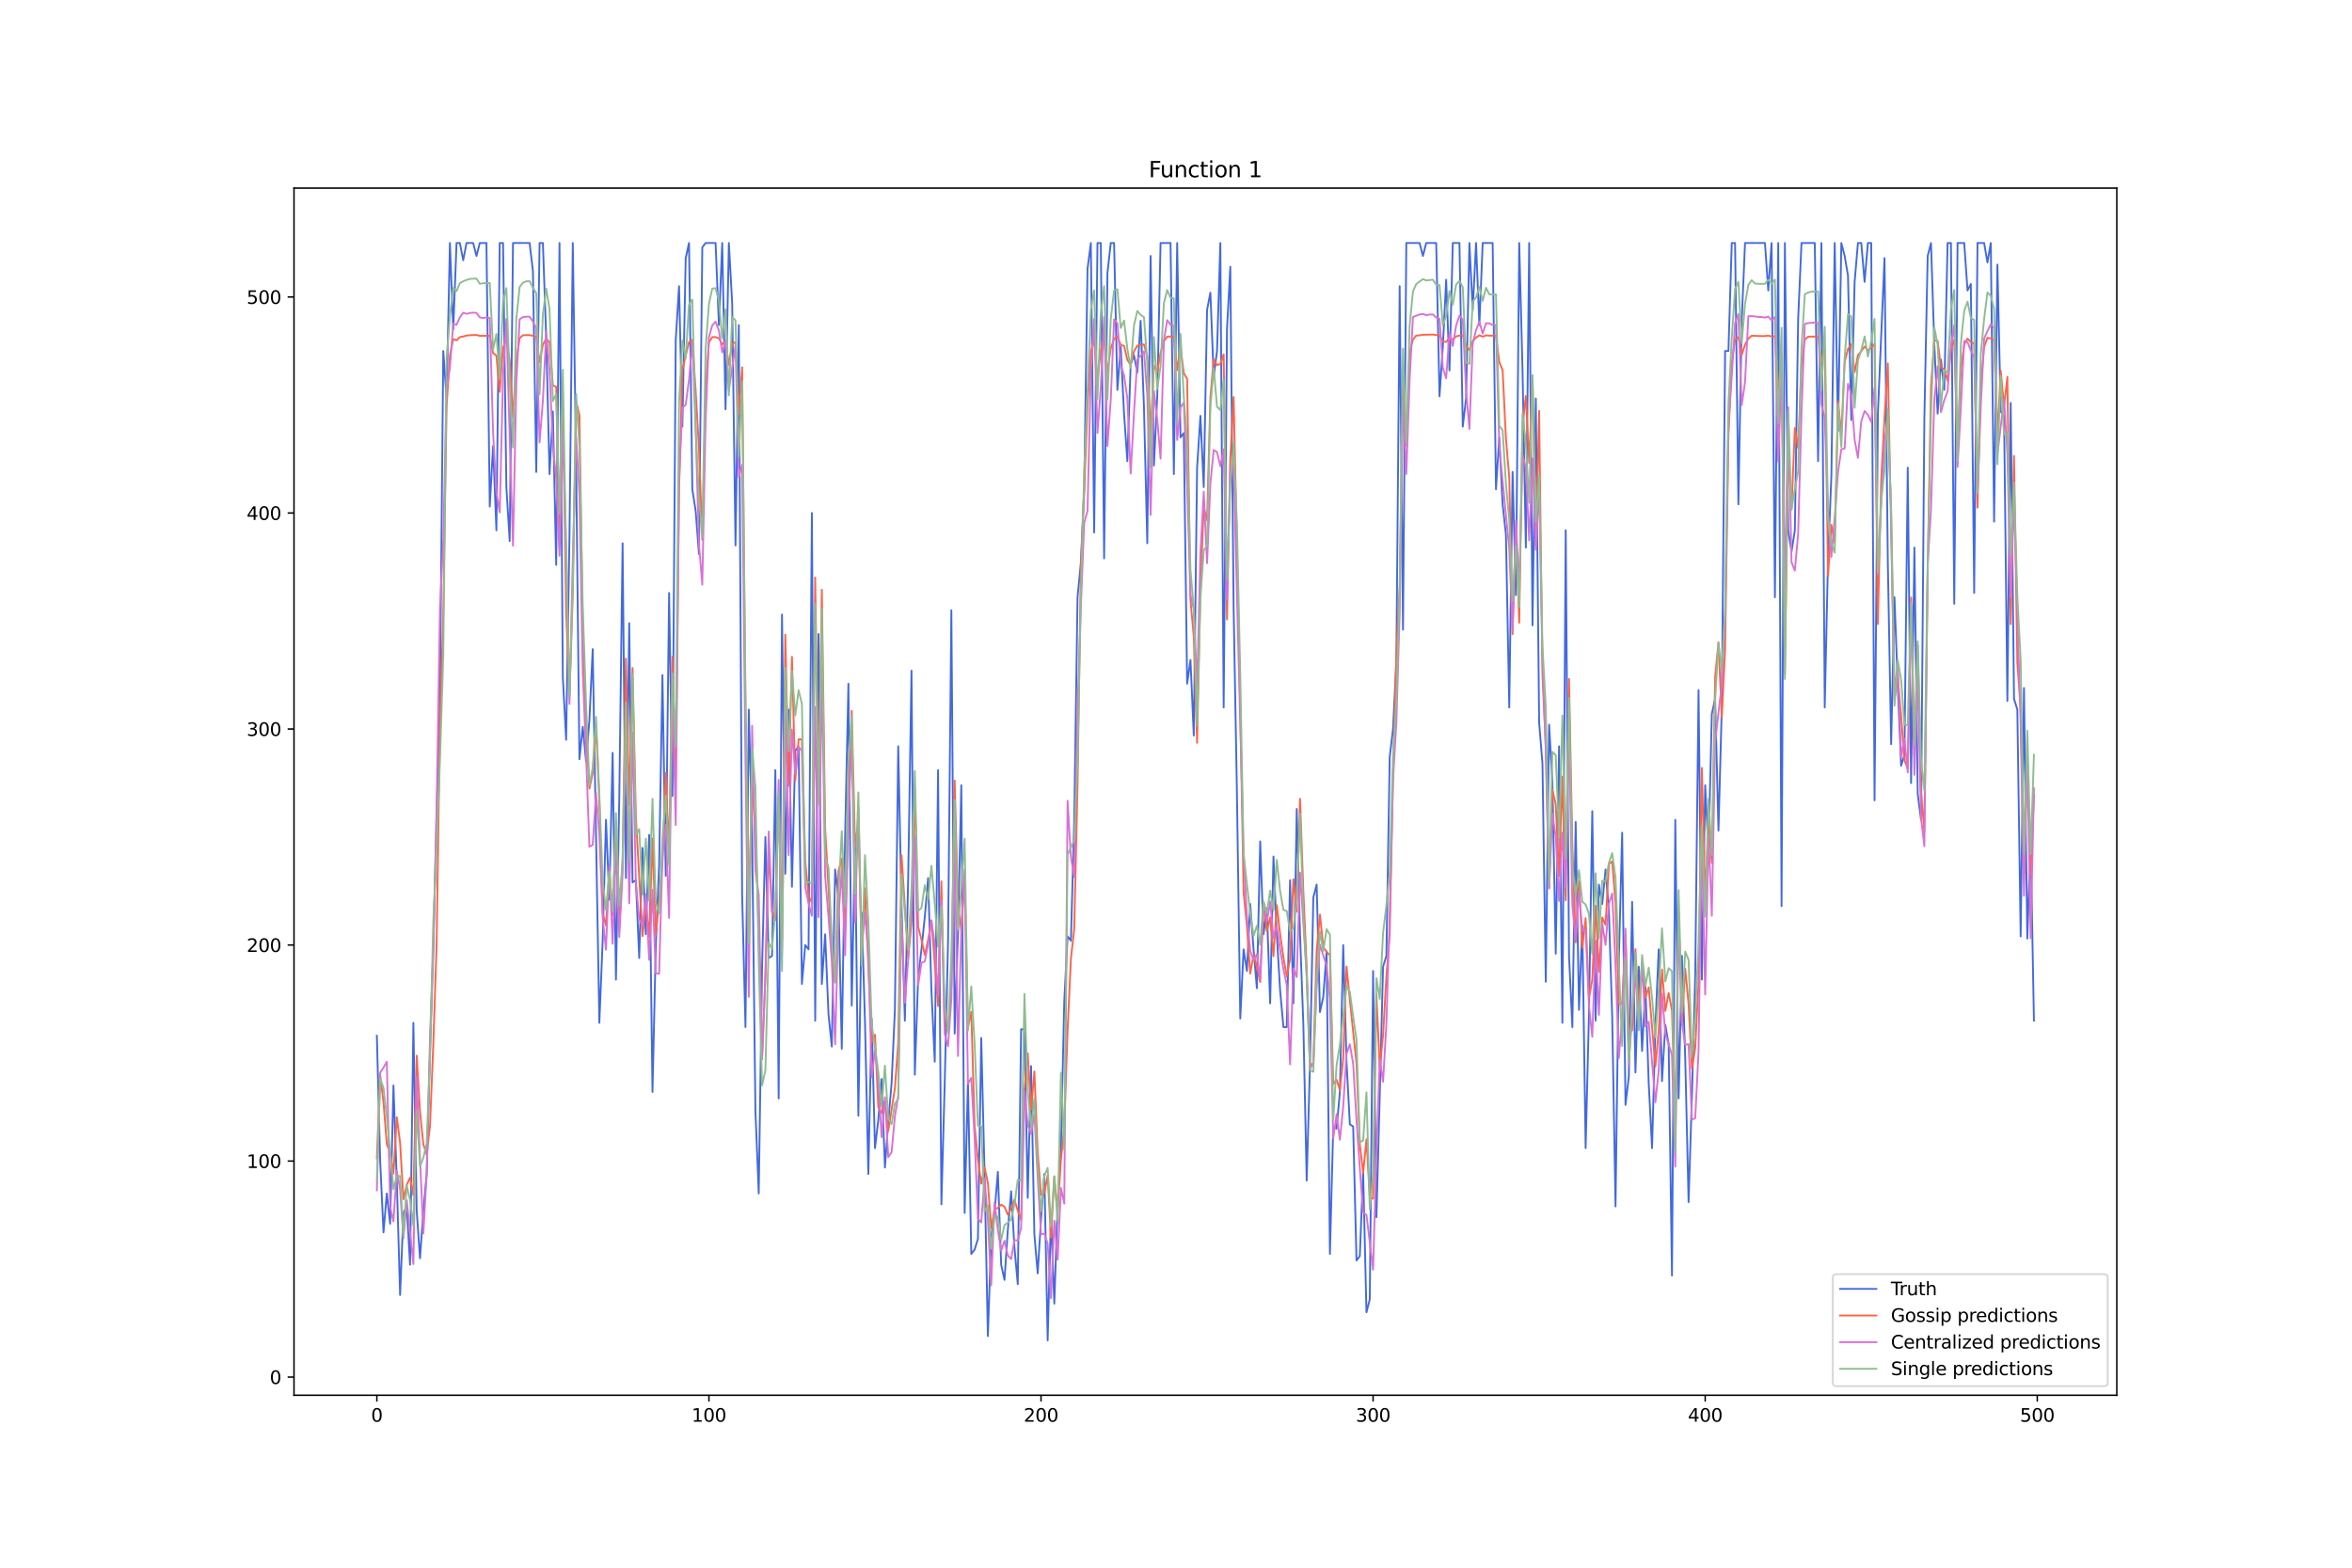 <?xml version="1.0" encoding="utf-8" standalone="no"?>
<!DOCTYPE svg PUBLIC "-//W3C//DTD SVG 1.1//EN"
  "http://www.w3.org/Graphics/SVG/1.1/DTD/svg11.dtd">
<svg xmlns:xlink="http://www.w3.org/1999/xlink" width="1296pt" height="864pt" viewBox="0 0 1296 864" xmlns="http://www.w3.org/2000/svg" version="1.1">
 <defs>
  <style type="text/css">*{stroke-linejoin: round; stroke-linecap: butt}</style>
 </defs>
 <g id="figure_1">
  <g id="patch_1">
   <path d="M 0 864 
L 1296 864 
L 1296 0 
L 0 0 
z
" style="fill: #ffffff"/>
  </g>
  <g id="axes_1">
   <g id="patch_2">
    <path d="M 162 768.96 
L 1166.4 768.96 
L 1166.4 103.68 
L 162 103.68 
z
" style="fill: #ffffff"/>
   </g>
   <g id="matplotlib.axis_1">
    <g id="xtick_1">
     <g id="line2d_1">
      <defs>
       <path id="m12a60fba08" d="M 0 0 
L 0 3.5 
" style="stroke: #000000; stroke-width: 0.8"/>
      </defs>
      <g>
       <use xlink:href="#m12a60fba08" x="207.655" y="768.96" style="stroke: #000000; stroke-width: 0.8"/>
      </g>
     </g>
     <g id="text_1">
      <!-- 0 -->
      <g transform="translate(204.473 783.558) scale(0.1 -0.1)">
       <defs>
        <path id="DejaVuSans-30" d="M 2034 4250 
Q 1547 4250 1301 3770 
Q 1056 3291 1056 2328 
Q 1056 1369 1301 889 
Q 1547 409 2034 409 
Q 2525 409 2770 889 
Q 3016 1369 3016 2328 
Q 3016 3291 2770 3770 
Q 2525 4250 2034 4250 
z
M 2034 4750 
Q 2819 4750 3233 4129 
Q 3647 3509 3647 2328 
Q 3647 1150 3233 529 
Q 2819 -91 2034 -91 
Q 1250 -91 836 529 
Q 422 1150 422 2328 
Q 422 3509 836 4129 
Q 1250 4750 2034 4750 
z
" transform="scale(0.016)"/>
       </defs>
       <use xlink:href="#DejaVuSans-30"/>
      </g>
     </g>
    </g>
    <g id="xtick_2">
     <g id="line2d_2">
      <g>
       <use xlink:href="#m12a60fba08" x="390.639" y="768.96" style="stroke: #000000; stroke-width: 0.8"/>
      </g>
     </g>
     <g id="text_2">
      <!-- 100 -->
      <g transform="translate(381.095 783.558) scale(0.1 -0.1)">
       <defs>
        <path id="DejaVuSans-31" d="M 794 531 
L 1825 531 
L 1825 4091 
L 703 3866 
L 703 4441 
L 1819 4666 
L 2450 4666 
L 2450 531 
L 3481 531 
L 3481 0 
L 794 0 
L 794 531 
z
" transform="scale(0.016)"/>
       </defs>
       <use xlink:href="#DejaVuSans-31"/>
       <use xlink:href="#DejaVuSans-30" x="63.623"/>
       <use xlink:href="#DejaVuSans-30" x="127.246"/>
      </g>
     </g>
    </g>
    <g id="xtick_3">
     <g id="line2d_3">
      <g>
       <use xlink:href="#m12a60fba08" x="573.623" y="768.96" style="stroke: #000000; stroke-width: 0.8"/>
      </g>
     </g>
     <g id="text_3">
      <!-- 200 -->
      <g transform="translate(564.079 783.558) scale(0.1 -0.1)">
       <defs>
        <path id="DejaVuSans-32" d="M 1228 531 
L 3431 531 
L 3431 0 
L 469 0 
L 469 531 
Q 828 903 1448 1529 
Q 2069 2156 2228 2338 
Q 2531 2678 2651 2914 
Q 2772 3150 2772 3378 
Q 2772 3750 2511 3984 
Q 2250 4219 1831 4219 
Q 1534 4219 1204 4116 
Q 875 4013 500 3803 
L 500 4441 
Q 881 4594 1212 4672 
Q 1544 4750 1819 4750 
Q 2544 4750 2975 4387 
Q 3406 4025 3406 3419 
Q 3406 3131 3298 2873 
Q 3191 2616 2906 2266 
Q 2828 2175 2409 1742 
Q 1991 1309 1228 531 
z
" transform="scale(0.016)"/>
       </defs>
       <use xlink:href="#DejaVuSans-32"/>
       <use xlink:href="#DejaVuSans-30" x="63.623"/>
       <use xlink:href="#DejaVuSans-30" x="127.246"/>
      </g>
     </g>
    </g>
    <g id="xtick_4">
     <g id="line2d_4">
      <g>
       <use xlink:href="#m12a60fba08" x="756.607" y="768.96" style="stroke: #000000; stroke-width: 0.8"/>
      </g>
     </g>
     <g id="text_4">
      <!-- 300 -->
      <g transform="translate(747.063 783.558) scale(0.1 -0.1)">
       <defs>
        <path id="DejaVuSans-33" d="M 2597 2516 
Q 3050 2419 3304 2112 
Q 3559 1806 3559 1356 
Q 3559 666 3084 287 
Q 2609 -91 1734 -91 
Q 1441 -91 1130 -33 
Q 819 25 488 141 
L 488 750 
Q 750 597 1062 519 
Q 1375 441 1716 441 
Q 2309 441 2620 675 
Q 2931 909 2931 1356 
Q 2931 1769 2642 2001 
Q 2353 2234 1838 2234 
L 1294 2234 
L 1294 2753 
L 1863 2753 
Q 2328 2753 2575 2939 
Q 2822 3125 2822 3475 
Q 2822 3834 2567 4026 
Q 2313 4219 1838 4219 
Q 1578 4219 1281 4162 
Q 984 4106 628 3988 
L 628 4550 
Q 988 4650 1302 4700 
Q 1616 4750 1894 4750 
Q 2613 4750 3031 4423 
Q 3450 4097 3450 3541 
Q 3450 3153 3228 2886 
Q 3006 2619 2597 2516 
z
" transform="scale(0.016)"/>
       </defs>
       <use xlink:href="#DejaVuSans-33"/>
       <use xlink:href="#DejaVuSans-30" x="63.623"/>
       <use xlink:href="#DejaVuSans-30" x="127.246"/>
      </g>
     </g>
    </g>
    <g id="xtick_5">
     <g id="line2d_5">
      <g>
       <use xlink:href="#m12a60fba08" x="939.591" y="768.96" style="stroke: #000000; stroke-width: 0.8"/>
      </g>
     </g>
     <g id="text_5">
      <!-- 400 -->
      <g transform="translate(930.047 783.558) scale(0.1 -0.1)">
       <defs>
        <path id="DejaVuSans-34" d="M 2419 4116 
L 825 1625 
L 2419 1625 
L 2419 4116 
z
M 2253 4666 
L 3047 4666 
L 3047 1625 
L 3713 1625 
L 3713 1100 
L 3047 1100 
L 3047 0 
L 2419 0 
L 2419 1100 
L 313 1100 
L 313 1709 
L 2253 4666 
z
" transform="scale(0.016)"/>
       </defs>
       <use xlink:href="#DejaVuSans-34"/>
       <use xlink:href="#DejaVuSans-30" x="63.623"/>
       <use xlink:href="#DejaVuSans-30" x="127.246"/>
      </g>
     </g>
    </g>
    <g id="xtick_6">
     <g id="line2d_6">
      <g>
       <use xlink:href="#m12a60fba08" x="1122.575" y="768.96" style="stroke: #000000; stroke-width: 0.8"/>
      </g>
     </g>
     <g id="text_6">
      <!-- 500 -->
      <g transform="translate(1113.032 783.558) scale(0.1 -0.1)">
       <defs>
        <path id="DejaVuSans-35" d="M 691 4666 
L 3169 4666 
L 3169 4134 
L 1269 4134 
L 1269 2991 
Q 1406 3038 1543 3061 
Q 1681 3084 1819 3084 
Q 2600 3084 3056 2656 
Q 3513 2228 3513 1497 
Q 3513 744 3044 326 
Q 2575 -91 1722 -91 
Q 1428 -91 1123 -41 
Q 819 9 494 109 
L 494 744 
Q 775 591 1075 516 
Q 1375 441 1709 441 
Q 2250 441 2565 725 
Q 2881 1009 2881 1497 
Q 2881 1984 2565 2268 
Q 2250 2553 1709 2553 
Q 1456 2553 1204 2497 
Q 953 2441 691 2322 
L 691 4666 
z
" transform="scale(0.016)"/>
       </defs>
       <use xlink:href="#DejaVuSans-35"/>
       <use xlink:href="#DejaVuSans-30" x="63.623"/>
       <use xlink:href="#DejaVuSans-30" x="127.246"/>
      </g>
     </g>
    </g>
   </g>
   <g id="matplotlib.axis_2">
    <g id="ytick_1">
     <g id="line2d_7">
      <defs>
       <path id="m41f1ed877b" d="M 0 0 
L -3.5 0 
" style="stroke: #000000; stroke-width: 0.8"/>
      </defs>
      <g>
       <use xlink:href="#m41f1ed877b" x="162" y="758.959" style="stroke: #000000; stroke-width: 0.8"/>
      </g>
     </g>
     <g id="text_7">
      <!-- 0 -->
      <g transform="translate(148.637 762.759) scale(0.1 -0.1)">
       <use xlink:href="#DejaVuSans-30"/>
      </g>
     </g>
    </g>
    <g id="ytick_2">
     <g id="line2d_8">
      <g>
       <use xlink:href="#m41f1ed877b" x="162" y="639.904" style="stroke: #000000; stroke-width: 0.8"/>
      </g>
     </g>
     <g id="text_8">
      <!-- 100 -->
      <g transform="translate(135.912 643.703) scale(0.1 -0.1)">
       <use xlink:href="#DejaVuSans-31"/>
       <use xlink:href="#DejaVuSans-30" x="63.623"/>
       <use xlink:href="#DejaVuSans-30" x="127.246"/>
      </g>
     </g>
    </g>
    <g id="ytick_3">
     <g id="line2d_9">
      <g>
       <use xlink:href="#m41f1ed877b" x="162" y="520.849" style="stroke: #000000; stroke-width: 0.8"/>
      </g>
     </g>
     <g id="text_9">
      <!-- 200 -->
      <g transform="translate(135.912 524.648) scale(0.1 -0.1)">
       <use xlink:href="#DejaVuSans-32"/>
       <use xlink:href="#DejaVuSans-30" x="63.623"/>
       <use xlink:href="#DejaVuSans-30" x="127.246"/>
      </g>
     </g>
    </g>
    <g id="ytick_4">
     <g id="line2d_10">
      <g>
       <use xlink:href="#m41f1ed877b" x="162" y="401.794" style="stroke: #000000; stroke-width: 0.8"/>
      </g>
     </g>
     <g id="text_10">
      <!-- 300 -->
      <g transform="translate(135.912 405.593) scale(0.1 -0.1)">
       <use xlink:href="#DejaVuSans-33"/>
       <use xlink:href="#DejaVuSans-30" x="63.623"/>
       <use xlink:href="#DejaVuSans-30" x="127.246"/>
      </g>
     </g>
    </g>
    <g id="ytick_5">
     <g id="line2d_11">
      <g>
       <use xlink:href="#m41f1ed877b" x="162" y="282.739" style="stroke: #000000; stroke-width: 0.8"/>
      </g>
     </g>
     <g id="text_11">
      <!-- 400 -->
      <g transform="translate(135.912 286.538) scale(0.1 -0.1)">
       <use xlink:href="#DejaVuSans-34"/>
       <use xlink:href="#DejaVuSans-30" x="63.623"/>
       <use xlink:href="#DejaVuSans-30" x="127.246"/>
      </g>
     </g>
    </g>
    <g id="ytick_6">
     <g id="line2d_12">
      <g>
       <use xlink:href="#m41f1ed877b" x="162" y="163.684" style="stroke: #000000; stroke-width: 0.8"/>
      </g>
     </g>
     <g id="text_12">
      <!-- 500 -->
      <g transform="translate(135.912 167.483) scale(0.1 -0.1)">
       <use xlink:href="#DejaVuSans-35"/>
       <use xlink:href="#DejaVuSans-30" x="63.623"/>
       <use xlink:href="#DejaVuSans-30" x="127.246"/>
      </g>
     </g>
    </g>
   </g>
   <g id="line2d_13">
    <path d="M 207.655 570.852 
L 209.484 639.904 
L 211.314 679.192 
L 213.144 657.763 
L 214.974 674.43 
L 216.804 598.235 
L 218.634 650.619 
L 220.463 713.718 
L 222.293 668.477 
L 224.123 664.906 
L 225.953 697.051 
L 227.783 563.709 
L 229.613 667.287 
L 231.442 693.479 
L 233.272 667.287 
L 235.102 647.048 
L 236.932 580.377 
L 238.762 523.23 
L 240.592 449.416 
L 242.422 385.126 
L 244.251 193.448 
L 246.081 219.64 
L 247.911 133.92 
L 249.741 181.542 
L 251.571 133.92 
L 253.401 133.92 
L 255.23 143.444 
L 257.06 133.92 
L 260.72 133.92 
L 262.55 141.063 
L 264.38 133.92 
L 268.039 133.92 
L 269.869 279.167 
L 271.699 245.832 
L 273.529 292.263 
L 275.359 133.92 
L 277.189 133.92 
L 279.018 268.452 
L 280.848 298.216 
L 282.678 133.92 
L 291.827 133.92 
L 293.657 149.397 
L 295.487 260.118 
L 297.317 133.92 
L 299.147 133.92 
L 300.976 186.304 
L 302.806 261.309 
L 304.636 226.783 
L 306.466 311.312 
L 308.296 133.92 
L 310.126 373.221 
L 311.956 407.747 
L 313.785 295.835 
L 315.615 133.92 
L 317.445 254.166 
L 319.275 418.462 
L 321.105 400.603 
L 322.935 419.652 
L 324.764 397.032 
L 326.594 357.744 
L 330.254 563.709 
L 332.084 518.468 
L 333.914 451.797 
L 335.743 495.848 
L 337.573 414.89 
L 339.403 539.898 
L 341.233 439.892 
L 343.063 299.407 
L 344.893 483.942 
L 346.723 343.457 
L 348.552 486.323 
L 350.382 485.133 
L 352.212 527.992 
L 354.042 467.274 
L 355.872 514.896 
L 357.702 460.131 
L 359.531 601.807 
L 361.361 520.849 
L 363.191 476.799 
L 365.021 372.03 
L 366.851 482.751 
L 368.681 326.789 
L 370.51 438.701 
L 372.34 187.495 
L 374.17 157.731 
L 376 235.117 
L 377.83 142.254 
L 379.66 133.92 
L 381.489 269.643 
L 383.319 281.548 
L 385.149 305.359 
L 386.979 136.301 
L 388.809 133.92 
L 394.298 133.92 
L 396.128 179.161 
L 397.958 133.92 
L 399.788 225.592 
L 401.618 133.92 
L 403.448 167.255 
L 405.277 300.597 
L 407.107 179.161 
L 408.937 493.466 
L 410.767 566.09 
L 412.597 391.079 
L 414.427 460.131 
L 416.256 612.522 
L 418.086 657.763 
L 419.916 532.755 
L 421.746 461.322 
L 423.576 527.992 
L 425.406 526.802 
L 427.236 424.414 
L 429.065 605.378 
L 430.895 338.695 
L 432.725 481.561 
L 434.555 391.079 
L 436.385 488.704 
L 438.215 413.7 
L 440.044 411.318 
L 441.874 542.279 
L 443.704 520.849 
L 445.534 523.23 
L 447.364 282.739 
L 449.194 562.518 
L 451.023 349.41 
L 452.853 542.279 
L 454.683 514.896 
L 456.513 558.947 
L 458.343 576.805 
L 460.173 479.18 
L 462.003 494.657 
L 463.832 577.996 
L 465.662 461.322 
L 467.492 376.792 
L 469.322 554.185 
L 471.152 462.512 
L 472.982 614.903 
L 474.811 502.991 
L 476.641 563.709 
L 478.471 647.048 
L 480.301 561.328 
L 482.131 632.761 
L 483.961 617.284 
L 485.79 594.663 
L 487.62 643.476 
L 489.45 618.474 
L 491.28 597.044 
L 493.11 556.566 
L 494.94 411.318 
L 496.77 499.419 
L 498.599 562.518 
L 500.429 483.942 
L 502.259 369.649 
L 504.089 592.282 
L 505.919 538.707 
L 507.749 523.23 
L 509.578 505.372 
L 511.408 483.942 
L 513.238 545.851 
L 515.068 585.139 
L 516.898 424.414 
L 518.728 663.715 
L 520.557 597.044 
L 522.387 519.659 
L 524.217 336.314 
L 526.047 569.662 
L 527.877 513.706 
L 529.707 432.748 
L 531.536 668.477 
L 533.366 595.854 
L 535.196 691.098 
L 537.026 688.717 
L 538.856 682.764 
L 540.686 572.043 
L 542.516 647.048 
L 544.345 736.339 
L 546.175 681.574 
L 548.005 668.477 
L 549.835 645.857 
L 551.665 697.051 
L 553.495 705.385 
L 555.324 678.002 
L 557.154 656.572 
L 558.984 687.526 
L 560.814 707.766 
L 562.644 567.281 
L 564.474 567.281 
L 566.303 660.144 
L 568.133 587.52 
L 569.963 680.383 
L 571.793 701.813 
L 573.623 672.049 
L 575.453 647.048 
L 577.283 738.72 
L 579.112 669.668 
L 580.942 718.481 
L 582.772 663.715 
L 584.602 632.761 
L 586.432 551.803 
L 588.262 516.087 
L 590.091 518.468 
L 591.921 451.797 
L 593.751 329.17 
L 595.581 310.122 
L 597.411 269.643 
L 599.241 148.207 
L 601.07 133.92 
L 602.9 293.454 
L 604.73 133.92 
L 606.56 133.92 
L 608.39 307.74 
L 610.22 150.588 
L 612.05 133.92 
L 613.879 133.92 
L 615.709 214.877 
L 617.539 191.066 
L 619.369 227.974 
L 621.199 254.166 
L 623.029 200.591 
L 624.858 195.829 
L 626.688 205.353 
L 628.518 176.78 
L 630.348 224.402 
L 632.178 299.407 
L 634.008 141.063 
L 635.837 256.547 
L 637.667 218.449 
L 639.497 133.92 
L 644.987 133.92 
L 646.817 261.309 
L 648.646 133.92 
L 650.476 241.07 
L 652.306 238.689 
L 654.136 376.792 
L 655.966 363.696 
L 657.796 405.366 
L 659.625 257.737 
L 661.455 229.164 
L 663.285 268.452 
L 665.115 170.827 
L 666.945 161.303 
L 668.775 207.734 
L 670.604 193.448 
L 672.434 133.92 
L 674.264 389.889 
L 676.094 181.542 
L 677.924 147.016 
L 679.754 335.123 
L 681.583 437.511 
L 683.413 561.328 
L 685.243 523.23 
L 687.073 535.136 
L 688.903 498.229 
L 690.733 523.23 
L 692.563 544.66 
L 694.392 463.703 
L 696.222 514.896 
L 698.052 500.61 
L 699.882 552.994 
L 701.712 472.037 
L 703.542 514.896 
L 705.371 545.851 
L 707.201 566.09 
L 709.031 566.09 
L 710.861 485.133 
L 712.691 552.994 
L 714.521 445.844 
L 716.35 514.896 
L 718.18 564.9 
L 720.01 650.619 
L 721.84 586.329 
L 723.67 494.657 
L 725.5 487.514 
L 727.33 557.756 
L 729.159 549.422 
L 730.989 524.421 
L 732.819 691.098 
L 734.649 620.855 
L 736.479 622.046 
L 738.309 601.807 
L 740.138 520.849 
L 741.968 585.139 
L 743.798 619.665 
L 745.628 620.855 
L 747.458 694.67 
L 749.288 692.289 
L 751.117 645.857 
L 752.947 723.243 
L 754.777 716.1 
L 756.607 535.136 
L 758.437 670.859 
L 760.267 604.188 
L 762.097 532.755 
L 763.926 526.802 
L 765.756 417.271 
L 767.586 401.794 
L 769.416 364.887 
L 771.246 157.731 
L 773.076 347.029 
L 774.905 133.92 
L 782.225 133.92 
L 784.055 141.063 
L 785.884 133.92 
L 791.374 133.92 
L 793.204 218.449 
L 795.034 191.066 
L 796.864 154.159 
L 798.693 204.163 
L 800.523 133.92 
L 804.183 133.92 
L 806.013 235.117 
L 807.843 219.64 
L 809.672 133.92 
L 811.502 170.827 
L 813.332 133.92 
L 815.162 179.161 
L 816.992 133.92 
L 822.481 133.92 
L 824.311 269.643 
L 826.141 241.07 
L 827.971 277.977 
L 829.801 294.644 
L 831.63 389.889 
L 833.46 260.118 
L 835.29 327.98 
L 837.12 133.92 
L 838.95 204.163 
L 840.78 301.788 
L 842.61 133.92 
L 844.439 344.648 
L 846.269 219.64 
L 848.099 398.222 
L 849.929 420.843 
L 851.759 541.089 
L 853.589 399.413 
L 855.418 431.558 
L 857.248 525.611 
L 859.078 411.318 
L 860.908 563.709 
L 862.738 292.263 
L 864.568 526.802 
L 866.397 566.09 
L 868.227 452.988 
L 870.057 556.566 
L 871.887 510.134 
L 873.717 632.761 
L 875.547 558.947 
L 877.377 447.035 
L 879.206 562.518 
L 881.036 487.514 
L 882.866 498.229 
L 884.696 479.18 
L 886.526 501.8 
L 888.356 560.137 
L 890.185 664.906 
L 892.015 529.183 
L 893.845 458.94 
L 895.675 608.95 
L 897.505 593.473 
L 899.335 497.038 
L 901.164 591.092 
L 902.994 532.755 
L 904.824 579.186 
L 906.654 543.47 
L 908.484 597.044 
L 910.314 632.761 
L 912.144 566.09 
L 913.973 523.23 
L 915.803 595.854 
L 917.633 564.9 
L 919.463 575.614 
L 921.293 703.003 
L 923.123 451.797 
L 924.952 605.378 
L 926.782 526.802 
L 928.612 583.948 
L 930.442 662.525 
L 932.272 604.188 
L 934.102 537.517 
L 935.931 380.364 
L 937.761 539.898 
L 939.591 432.748 
L 941.421 469.655 
L 943.251 393.46 
L 945.081 385.126 
L 946.911 457.75 
L 948.74 389.889 
L 950.57 193.448 
L 952.4 193.448 
L 954.23 133.92 
L 956.06 133.92 
L 957.89 277.977 
L 959.719 176.78 
L 961.549 133.92 
L 972.528 133.92 
L 974.358 160.112 
L 976.188 133.92 
L 978.018 329.17 
L 979.848 133.92 
L 981.678 499.419 
L 983.507 133.92 
L 985.337 292.263 
L 987.167 304.169 
L 988.997 292.263 
L 990.827 175.589 
L 992.657 133.92 
L 999.976 133.92 
L 1001.806 254.166 
L 1003.636 133.92 
L 1005.465 389.889 
L 1007.295 307.74 
L 1009.125 262.5 
L 1010.955 133.92 
L 1012.785 237.498 
L 1014.615 133.92 
L 1016.444 141.063 
L 1018.274 151.778 
L 1020.104 231.545 
L 1021.934 155.35 
L 1023.764 133.92 
L 1025.594 133.92 
L 1027.424 155.35 
L 1029.253 133.92 
L 1031.083 133.92 
L 1032.913 441.082 
L 1034.743 227.974 
L 1038.403 142.254 
L 1040.232 310.122 
L 1042.062 410.128 
L 1043.892 329.17 
L 1045.722 377.983 
L 1047.552 422.033 
L 1049.382 416.081 
L 1051.211 257.737 
L 1053.041 431.558 
L 1054.871 301.788 
L 1056.701 437.511 
L 1058.531 451.797 
L 1060.361 230.355 
L 1062.191 141.063 
L 1064.02 133.92 
L 1065.85 189.876 
L 1067.68 227.974 
L 1069.51 198.21 
L 1071.34 214.877 
L 1073.17 133.92 
L 1074.999 133.92 
L 1076.829 332.742 
L 1078.659 133.92 
L 1082.319 133.92 
L 1084.149 160.112 
L 1085.978 156.54 
L 1087.808 326.789 
L 1089.638 133.92 
L 1093.298 133.92 
L 1095.128 144.635 
L 1096.958 133.92 
L 1098.787 287.501 
L 1100.617 145.826 
L 1102.447 226.783 
L 1104.277 229.164 
L 1106.107 386.317 
L 1107.937 222.021 
L 1109.766 385.126 
L 1111.596 391.079 
L 1113.426 516.087 
L 1115.256 379.174 
L 1117.086 517.277 
L 1118.916 463.703 
L 1120.745 562.518 
L 1120.745 562.518 
" clip-path="url(#p90863e1c19)" style="fill: none; stroke: #4169e1; stroke-linecap: square"/>
   </g>
   <g id="line2d_14">
    <path d="M 207.655 638.39 
L 209.484 592.419 
L 211.314 607.532 
L 213.144 630.732 
L 214.974 634.988 
L 216.804 646.885 
L 218.634 615.695 
L 220.463 629.84 
L 222.293 660.964 
L 224.123 653.063 
L 225.953 648.982 
L 227.783 658.837 
L 229.613 581.756 
L 231.442 612.792 
L 233.272 630.674 
L 235.102 636.298 
L 236.932 620.545 
L 238.762 575.538 
L 240.592 520.147 
L 242.422 399.727 
L 244.251 338.493 
L 246.081 223.98 
L 247.911 195.777 
L 249.741 186.856 
L 251.571 187.581 
L 253.401 185.781 
L 255.23 185.462 
L 257.06 184.951 
L 258.89 184.729 
L 262.55 184.603 
L 264.38 185.079 
L 268.039 185.06 
L 269.869 185.018 
L 271.699 194.626 
L 273.529 195.979 
L 275.359 215.999 
L 277.189 191.59 
L 279.018 186.621 
L 280.848 198.576 
L 282.678 230.244 
L 284.508 199.113 
L 286.338 186.411 
L 288.168 184.74 
L 291.827 184.679 
L 293.657 185.071 
L 295.487 185.659 
L 297.317 199.666 
L 299.147 189.956 
L 300.976 186.669 
L 302.806 188.679 
L 304.636 212.418 
L 306.466 213.156 
L 308.296 293.087 
L 310.126 219.654 
L 311.956 336.699 
L 313.785 383.799 
L 315.615 327.47 
L 317.445 221.105 
L 319.275 228.931 
L 321.105 345.87 
L 322.935 401.322 
L 324.764 434.654 
L 326.594 426.294 
L 328.424 399.813 
L 330.254 441.085 
L 332.084 503.293 
L 333.914 510.148 
L 335.743 478.855 
L 337.573 504.561 
L 339.403 456.517 
L 341.233 511.256 
L 343.063 473.934 
L 344.893 363 
L 346.723 443.96 
L 348.552 368.128 
L 350.382 450.172 
L 354.042 515.954 
L 355.872 497.703 
L 357.702 516.388 
L 359.531 462.165 
L 361.361 515.059 
L 363.191 496.384 
L 365.021 475.362 
L 366.851 426.087 
L 368.681 470.705 
L 370.51 361.942 
L 372.34 428.108 
L 374.17 269.928 
L 376 203.923 
L 377.83 195.938 
L 379.66 188.553 
L 381.489 187.4 
L 383.319 215.13 
L 385.149 247.48 
L 386.979 297.412 
L 388.809 214.086 
L 390.639 188.704 
L 392.469 185.776 
L 394.298 185.781 
L 396.128 186.461 
L 397.958 189.851 
L 399.788 187.917 
L 401.618 201.223 
L 403.448 189.536 
L 405.277 188.564 
L 407.107 228.17 
L 408.937 202.42 
L 410.767 390.028 
L 412.597 497.382 
L 414.427 433.642 
L 416.256 456.637 
L 418.086 516.698 
L 419.916 582.234 
L 421.746 538.592 
L 423.576 468.425 
L 425.406 502.658 
L 427.236 507.011 
L 429.065 438.614 
L 430.895 517.935 
L 432.725 349.713 
L 434.555 433.015 
L 436.385 361.951 
L 438.215 430.131 
L 440.044 407.461 
L 441.874 407.515 
L 443.704 474.357 
L 445.534 494.095 
L 447.364 497.202 
L 449.194 318.284 
L 451.023 441.121 
L 452.853 325.033 
L 454.683 456.523 
L 456.513 489.688 
L 458.343 525.599 
L 460.173 541.476 
L 462.003 480.085 
L 463.832 473.27 
L 465.662 510.065 
L 469.322 391.75 
L 471.152 466.427 
L 472.982 452.45 
L 474.811 526.511 
L 476.641 489.573 
L 480.301 574.56 
L 482.131 570.254 
L 483.961 610.182 
L 485.79 613.368 
L 487.62 606.801 
L 489.45 623.27 
L 493.11 599.795 
L 494.94 574.773 
L 496.77 471.337 
L 500.429 528.013 
L 502.259 508.495 
L 504.089 434.998 
L 505.919 510.918 
L 507.749 517.83 
L 509.578 526.305 
L 511.408 518 
L 513.238 507.243 
L 516.898 554.458 
L 518.728 485.712 
L 520.557 566.508 
L 522.387 567.02 
L 524.217 543.815 
L 526.047 430.182 
L 527.877 499.112 
L 529.707 512.879 
L 531.536 484.076 
L 533.366 566.051 
L 535.196 557.668 
L 537.026 620.369 
L 538.856 639.02 
L 540.686 652.369 
L 542.516 643.34 
L 544.345 651.996 
L 546.175 676.817 
L 548.005 666.683 
L 549.835 665.689 
L 551.665 663.939 
L 553.495 665.048 
L 555.324 669.434 
L 557.154 666.033 
L 558.984 661.191 
L 560.814 667.184 
L 562.644 672.458 
L 564.474 601.195 
L 566.303 580.489 
L 568.133 611.617 
L 569.963 590.485 
L 571.793 634.918 
L 573.623 658.572 
L 575.453 657.45 
L 577.283 647.772 
L 579.112 682.151 
L 580.942 648.357 
L 582.772 667.954 
L 584.602 639.231 
L 586.432 621.042 
L 588.262 568.047 
L 590.091 528.317 
L 591.921 512.018 
L 593.751 432.917 
L 595.581 312.903 
L 597.411 270.453 
L 599.241 224.294 
L 601.07 193.682 
L 602.9 187.232 
L 604.73 209.238 
L 606.56 192.959 
L 608.39 186.828 
L 610.22 205.032 
L 612.05 191.899 
L 613.879 186.762 
L 615.709 185.403 
L 617.539 190.073 
L 619.369 190.61 
L 621.199 198.257 
L 623.029 201.317 
L 624.858 193.616 
L 626.688 190.509 
L 628.518 190.065 
L 630.348 189.807 
L 632.178 196.527 
L 634.008 239.332 
L 635.837 201.478 
L 637.667 205.015 
L 639.497 194.322 
L 641.327 188.073 
L 643.157 185.525 
L 644.987 185.449 
L 646.817 185.656 
L 648.646 203.986 
L 650.476 191.576 
L 652.306 205.609 
L 654.136 208.85 
L 655.966 330.444 
L 657.796 351.232 
L 659.625 409.437 
L 661.455 324.232 
L 663.285 279.561 
L 665.115 286.735 
L 666.945 219.028 
L 668.775 198.036 
L 670.604 201.181 
L 672.434 200.668 
L 674.264 195.254 
L 676.094 341.395 
L 677.924 252.795 
L 679.754 218.804 
L 681.583 300.804 
L 683.413 391.161 
L 685.243 491.737 
L 687.073 510.408 
L 688.903 536.562 
L 690.733 526.198 
L 692.563 532.742 
L 694.392 541.274 
L 696.222 497.105 
L 698.052 513.1 
L 699.882 505.556 
L 701.712 527.008 
L 703.542 498.826 
L 705.371 514.78 
L 707.201 527.616 
L 709.031 538.194 
L 710.861 528.76 
L 712.691 484.556 
L 714.521 502.477 
L 716.35 440.235 
L 718.18 491.487 
L 720.01 533.089 
L 721.84 587.864 
L 723.67 585.712 
L 725.5 524.241 
L 727.33 504.07 
L 729.159 522.072 
L 730.989 524.549 
L 732.819 526.561 
L 734.649 597.521 
L 736.479 595.064 
L 738.309 600.663 
L 740.138 583.312 
L 741.968 532.684 
L 743.798 551.197 
L 747.458 586.161 
L 749.288 630.633 
L 751.117 646.352 
L 752.947 627.937 
L 754.777 660.039 
L 756.607 660.686 
L 758.437 547.811 
L 760.267 588.802 
L 762.097 570.458 
L 763.926 538.27 
L 765.756 515.122 
L 767.586 427.06 
L 769.416 361.134 
L 771.246 322.966 
L 773.076 213.384 
L 774.905 245.453 
L 776.735 194.14 
L 778.565 187.169 
L 780.395 184.91 
L 782.225 184.827 
L 784.055 184.512 
L 789.544 184.37 
L 791.374 184.615 
L 793.204 184.718 
L 795.034 188.216 
L 796.864 188.433 
L 798.693 186.374 
L 800.523 186.967 
L 802.353 185.391 
L 804.183 184.954 
L 806.013 184.879 
L 807.843 190.571 
L 809.672 192.987 
L 811.502 187.961 
L 813.332 186.037 
L 815.162 184.796 
L 816.992 185.536 
L 818.822 184.815 
L 820.651 184.976 
L 824.311 184.975 
L 826.141 199.584 
L 827.971 203.98 
L 829.801 241.478 
L 831.63 263.245 
L 833.46 349.473 
L 835.29 291.143 
L 837.12 343.189 
L 838.95 234.255 
L 840.78 218.212 
L 842.61 255.192 
L 844.439 207.968 
L 846.269 300.772 
L 848.099 226.441 
L 849.929 372.213 
L 851.759 411.102 
L 853.589 489.064 
L 855.418 435.333 
L 857.248 443.329 
L 859.078 482.862 
L 860.908 428.02 
L 862.738 496.193 
L 864.568 374.2 
L 866.397 465.412 
L 868.227 519.377 
L 870.057 485.776 
L 871.887 522.379 
L 873.717 506.095 
L 875.547 549.783 
L 877.377 539.999 
L 879.206 499.132 
L 881.036 535.605 
L 882.866 505.709 
L 884.696 509.698 
L 886.526 476.255 
L 888.356 474.811 
L 890.185 497.674 
L 892.015 553.567 
L 893.845 552.999 
L 895.675 515.507 
L 897.505 567.681 
L 899.335 567.972 
L 901.164 523.133 
L 902.994 556.146 
L 904.824 530.167 
L 906.654 549.747 
L 908.484 544.154 
L 912.144 587.771 
L 913.973 568.401 
L 915.803 534.338 
L 917.633 557.149 
L 919.463 547.244 
L 921.293 556.833 
L 923.123 618.073 
L 924.952 502.69 
L 926.782 563.754 
L 928.612 533.962 
L 930.442 553.226 
L 932.272 588.871 
L 934.102 577.645 
L 935.931 541.189 
L 937.761 423.211 
L 939.591 494.526 
L 941.421 453.25 
L 943.251 475.59 
L 945.081 372.926 
L 946.911 354.005 
L 948.74 395.32 
L 950.57 357.761 
L 952.4 240.395 
L 954.23 199.814 
L 956.06 187.226 
L 957.89 185.863 
L 959.719 195.558 
L 961.549 189.954 
L 963.379 186.609 
L 965.209 185.027 
L 970.698 185.228 
L 972.528 185.213 
L 974.358 184.953 
L 976.188 185.469 
L 978.018 185.309 
L 979.848 216.444 
L 981.678 195.355 
L 983.507 371.434 
L 985.337 249.738 
L 987.167 280.764 
L 988.997 235.875 
L 990.827 246.906 
L 992.657 200.884 
L 994.486 187.164 
L 996.316 185.564 
L 998.146 185.488 
L 1001.806 185.506 
L 1003.636 199.32 
L 1005.465 191.416 
L 1007.295 317.387 
L 1009.125 289.238 
L 1010.955 299.316 
L 1012.785 221.158 
L 1014.615 239.441 
L 1016.444 199.462 
L 1018.274 192.297 
L 1020.104 189.696 
L 1021.934 205.125 
L 1023.764 195.728 
L 1025.594 193.535 
L 1027.424 190.981 
L 1029.253 193.116 
L 1031.083 191.59 
L 1032.913 189.522 
L 1034.743 343.946 
L 1036.573 264.217 
L 1038.403 230.126 
L 1040.232 200.28 
L 1043.892 385.527 
L 1045.722 373.759 
L 1047.552 394.519 
L 1049.382 418.931 
L 1051.211 423.597 
L 1053.041 329.27 
L 1054.871 416.773 
L 1056.701 355.642 
L 1058.531 435.96 
L 1060.361 458.453 
L 1062.191 314.167 
L 1064.02 212.574 
L 1065.85 187.495 
L 1067.68 187.919 
L 1069.51 202.611 
L 1071.34 203.364 
L 1073.17 209.907 
L 1074.999 192.163 
L 1076.829 187.35 
L 1078.659 246.001 
L 1080.489 203.258 
L 1082.319 189.905 
L 1084.149 186.616 
L 1085.978 188.478 
L 1087.808 189.272 
L 1089.638 279.799 
L 1091.468 212.618 
L 1093.298 191.195 
L 1095.128 186.187 
L 1096.958 186.523 
L 1098.787 187.19 
L 1100.617 239.677 
L 1102.447 204.266 
L 1104.277 223.902 
L 1106.107 207.713 
L 1107.937 343.971 
L 1109.766 251.304 
L 1111.596 365.318 
L 1113.426 390.341 
L 1115.256 481.647 
L 1117.086 418.989 
L 1118.916 482.466 
L 1120.745 438.112 
L 1120.745 438.112 
" clip-path="url(#p90863e1c19)" style="fill: none; stroke: #ff6347; stroke-linecap: square"/>
   </g>
   <g id="line2d_15">
    <path d="M 207.655 656.047 
L 209.484 591.173 
L 211.314 588.375 
L 213.144 585.17 
L 214.974 665.114 
L 216.804 673.156 
L 218.634 645.314 
L 220.463 655.529 
L 222.293 682.542 
L 224.123 661.547 
L 227.783 696.68 
L 229.613 593.611 
L 231.442 638.119 
L 233.272 679.809 
L 235.102 647.054 
L 236.932 571.587 
L 238.762 522.446 
L 240.592 444.409 
L 242.422 335.051 
L 244.251 298.463 
L 246.081 214.143 
L 247.911 202.686 
L 249.741 178.287 
L 251.571 179.007 
L 253.401 174.893 
L 255.23 172.372 
L 257.06 172.966 
L 258.89 172.508 
L 260.72 172.306 
L 262.55 172.471 
L 264.38 174.907 
L 266.209 175.249 
L 268.039 174.985 
L 269.869 175.211 
L 271.699 238.387 
L 273.529 271.356 
L 275.359 282.407 
L 277.189 207.507 
L 279.018 175.745 
L 280.848 240.577 
L 282.678 300.756 
L 284.508 211.165 
L 286.338 175.936 
L 288.168 174.762 
L 289.997 174.523 
L 291.827 174.567 
L 293.657 177.161 
L 295.487 180.796 
L 297.317 243.847 
L 299.147 220.723 
L 300.976 182.902 
L 302.806 204.203 
L 304.636 245.832 
L 306.466 263.679 
L 308.296 306.33 
L 310.126 237.618 
L 311.956 300.791 
L 313.785 387.979 
L 315.615 307.79 
L 317.445 240.661 
L 319.275 272.851 
L 321.105 370.744 
L 322.935 415.438 
L 324.764 466.668 
L 326.594 465.66 
L 328.424 437.036 
L 330.254 459.896 
L 332.084 505.879 
L 333.914 523.418 
L 335.743 477.474 
L 337.573 520.163 
L 339.403 466.534 
L 341.233 516.413 
L 343.063 481.568 
L 344.893 398.578 
L 346.723 497.783 
L 348.552 403.573 
L 350.382 486.748 
L 352.212 506.5 
L 354.042 510.277 
L 355.872 492.886 
L 357.702 529.033 
L 359.531 490.294 
L 361.361 536.384 
L 363.191 536.668 
L 365.021 472.323 
L 366.851 454.486 
L 368.681 505.912 
L 370.51 378.494 
L 372.34 454.705 
L 374.17 264.964 
L 376 224.795 
L 377.83 223.16 
L 379.66 209.319 
L 381.489 187.778 
L 383.319 236.531 
L 385.149 299.969 
L 386.979 322.239 
L 388.809 231.78 
L 390.639 185.899 
L 392.469 179.33 
L 394.298 177.273 
L 396.128 182.12 
L 397.958 194.275 
L 399.788 187.524 
L 401.618 214.885 
L 405.277 190.39 
L 407.107 262.854 
L 408.937 256.128 
L 410.767 419.675 
L 412.597 549.391 
L 414.427 399.98 
L 416.256 479.788 
L 418.086 493.346 
L 419.916 583.852 
L 421.746 537.991 
L 423.576 458.245 
L 425.406 502.379 
L 427.236 503.766 
L 429.065 429.813 
L 430.895 524.837 
L 432.725 389.157 
L 434.555 471.306 
L 436.385 402.107 
L 438.215 426.403 
L 440.044 411.445 
L 441.874 413.998 
L 443.704 489.026 
L 445.534 497.87 
L 447.364 504.734 
L 449.194 389.653 
L 451.023 505.483 
L 452.853 368.586 
L 454.683 483.184 
L 456.513 505.144 
L 458.343 529.706 
L 460.173 575.572 
L 462.003 505.776 
L 463.832 479.157 
L 465.662 526.501 
L 467.492 450.935 
L 469.322 407.902 
L 471.152 508.424 
L 472.982 444.22 
L 474.811 523.401 
L 476.641 502.938 
L 478.471 525.876 
L 480.301 593.741 
L 482.131 578.834 
L 483.961 595.861 
L 485.79 626.739 
L 487.62 604.718 
L 489.45 637.715 
L 491.28 635.068 
L 493.11 615.325 
L 494.94 604.005 
L 496.77 506.314 
L 498.599 552.651 
L 500.429 529.14 
L 502.259 497.146 
L 504.089 460.655 
L 505.919 542.963 
L 507.749 530.607 
L 509.578 529.889 
L 511.408 520.133 
L 513.238 507.335 
L 515.068 520.353 
L 516.898 548.862 
L 518.728 496.2 
L 520.557 569.866 
L 522.387 576.682 
L 524.217 550.628 
L 526.047 461.388 
L 527.877 582.007 
L 529.707 511.768 
L 531.536 478.989 
L 533.366 597.325 
L 535.196 594.042 
L 537.026 626.725 
L 538.856 671.66 
L 540.686 673.745 
L 542.516 649.49 
L 544.345 672.83 
L 546.175 708.36 
L 548.005 662.762 
L 549.835 677.728 
L 551.665 689.282 
L 553.495 683.789 
L 555.324 691.909 
L 557.154 693.954 
L 558.984 683.445 
L 560.814 683.675 
L 562.644 676.959 
L 564.474 601.53 
L 566.303 619.842 
L 568.133 624.979 
L 569.963 613.944 
L 571.793 648.821 
L 573.623 680.241 
L 575.453 679.899 
L 577.283 685.446 
L 579.112 715.532 
L 580.942 672.814 
L 582.772 694.27 
L 584.602 654.797 
L 586.432 663.343 
L 588.262 441.324 
L 590.091 472.307 
L 591.921 483.277 
L 593.751 389.886 
L 595.581 334.547 
L 597.411 288.063 
L 599.241 281.719 
L 601.07 205.145 
L 602.9 175.777 
L 604.73 238.637 
L 606.56 213.322 
L 608.39 174.589 
L 610.22 245.841 
L 612.05 220.36 
L 613.879 176.072 
L 615.709 178.167 
L 617.539 201.034 
L 619.369 206.824 
L 621.199 219.613 
L 623.029 261.03 
L 624.858 227.438 
L 626.688 198.042 
L 628.518 196.135 
L 630.348 193.679 
L 632.178 217.805 
L 634.008 283.811 
L 635.837 215.555 
L 637.667 231.104 
L 639.497 252.773 
L 641.327 187.64 
L 643.157 176.441 
L 644.987 178.988 
L 646.817 179.634 
L 648.646 242.515 
L 650.476 224.546 
L 652.306 221.93 
L 654.136 267.894 
L 655.966 328.118 
L 657.796 335.462 
L 659.625 378.817 
L 661.455 304.817 
L 663.285 270.974 
L 665.115 310.413 
L 666.945 266.379 
L 668.775 248.018 
L 670.604 249.147 
L 672.434 256.943 
L 674.264 247.627 
L 676.094 330.46 
L 677.924 258.174 
L 679.754 256.343 
L 685.243 470.146 
L 687.073 504.955 
L 688.903 524.111 
L 690.733 528.993 
L 692.563 525.936 
L 694.392 539.341 
L 696.222 497.322 
L 698.052 508.024 
L 699.882 496.825 
L 701.712 516.981 
L 703.542 510.347 
L 705.371 523.26 
L 707.201 534.308 
L 709.031 542.78 
L 710.861 586.542 
L 712.691 533.654 
L 714.521 538.448 
L 716.35 480.947 
L 720.01 537.064 
L 721.84 589.082 
L 723.67 586.17 
L 725.5 543.933 
L 727.33 520.56 
L 729.159 526.648 
L 730.989 532.176 
L 732.819 550.422 
L 734.649 627.313 
L 736.479 614.05 
L 738.309 628.147 
L 740.138 609.884 
L 741.968 580.742 
L 743.798 575.513 
L 745.628 586.35 
L 747.458 617.351 
L 749.288 644.01 
L 751.117 668.247 
L 752.947 669.535 
L 756.607 699.795 
L 758.437 636.32 
L 760.267 583.567 
L 762.097 596.207 
L 763.926 564.163 
L 765.756 504.481 
L 767.586 429.78 
L 769.416 398.316 
L 771.246 338.052 
L 773.076 221.342 
L 774.905 261.196 
L 776.735 209.295 
L 778.565 174.737 
L 782.225 173.298 
L 784.055 173.036 
L 785.884 173.687 
L 787.714 173.368 
L 789.544 173.313 
L 791.374 175.003 
L 793.204 175.716 
L 795.034 202.659 
L 796.864 208.503 
L 798.693 183.593 
L 800.523 190.685 
L 802.353 179.447 
L 804.183 173.917 
L 806.013 176.146 
L 807.843 215.157 
L 809.672 236.371 
L 811.502 189.187 
L 813.332 182.008 
L 815.162 177.276 
L 816.992 183.887 
L 818.822 178.106 
L 820.651 178.201 
L 822.481 179.169 
L 824.311 179.114 
L 826.141 245.775 
L 829.801 283.982 
L 831.63 301.864 
L 833.46 347.274 
L 835.29 286.794 
L 837.12 324.391 
L 838.95 250.671 
L 840.78 258.02 
L 842.61 297.876 
L 844.439 252.602 
L 846.269 303.062 
L 848.099 268.962 
L 849.929 363.106 
L 851.759 414.086 
L 853.589 489.726 
L 855.418 448.459 
L 857.248 461.024 
L 859.078 496.531 
L 860.908 458.998 
L 862.738 488.906 
L 864.568 403.961 
L 866.397 499.145 
L 868.227 517.691 
L 870.057 491.143 
L 871.887 513.206 
L 873.717 512.544 
L 875.547 554.085 
L 877.377 571.389 
L 879.206 518.367 
L 881.036 559.32 
L 882.866 508.95 
L 884.696 520.792 
L 886.526 498.094 
L 888.356 492.449 
L 890.185 531.678 
L 892.015 583.116 
L 893.845 559.966 
L 895.675 511.793 
L 897.505 587.439 
L 899.335 558.871 
L 901.164 537.289 
L 902.994 564.731 
L 904.824 531.523 
L 906.654 565.635 
L 908.484 563.16 
L 912.144 607.499 
L 913.973 590.141 
L 915.803 547.671 
L 917.633 569.618 
L 921.293 581.516 
L 923.123 642.929 
L 924.952 507.504 
L 926.782 563.965 
L 928.612 575.844 
L 930.442 575.466 
L 932.272 617.085 
L 934.102 616.262 
L 935.931 579.571 
L 937.761 458.968 
L 939.591 548.109 
L 941.421 460.18 
L 943.251 504.707 
L 945.081 409.398 
L 946.911 392.647 
L 948.74 377.262 
L 950.57 340.871 
L 952.4 233.941 
L 954.23 207.394 
L 956.06 178.032 
L 957.89 173.086 
L 959.719 223.256 
L 961.549 210.55 
L 963.379 174.226 
L 965.209 174.249 
L 967.039 174.392 
L 968.869 174.704 
L 970.698 174.734 
L 972.528 175.039 
L 974.358 174.46 
L 976.188 176.58 
L 978.018 174.709 
L 979.848 254.425 
L 981.678 203.887 
L 983.507 322.864 
L 985.337 224.456 
L 987.167 309.866 
L 988.997 314.492 
L 990.827 293.86 
L 992.657 227.836 
L 994.486 178.522 
L 996.316 178.061 
L 999.976 177.738 
L 1001.806 177.923 
L 1003.636 222.934 
L 1005.465 230.063 
L 1007.295 281.674 
L 1009.125 306.933 
L 1010.955 285.216 
L 1012.785 260.162 
L 1014.615 247.56 
L 1016.444 247.205 
L 1018.274 211.514 
L 1020.104 217.423 
L 1021.934 242.457 
L 1023.764 252.336 
L 1025.594 232.236 
L 1027.424 226.508 
L 1029.253 228.636 
L 1031.083 232.581 
L 1032.913 213.808 
L 1034.743 316.696 
L 1036.573 278.105 
L 1038.403 243.365 
L 1040.232 230.402 
L 1042.062 281.399 
L 1043.892 380.714 
L 1045.722 367.037 
L 1047.552 417.296 
L 1049.382 407.172 
L 1051.211 425.706 
L 1053.041 333.232 
L 1054.871 427.046 
L 1056.701 372.838 
L 1058.531 450.929 
L 1060.361 466.353 
L 1062.191 311.178 
L 1064.02 280.496 
L 1065.85 220.446 
L 1067.68 201.896 
L 1069.51 227.175 
L 1071.34 220.497 
L 1073.17 215.726 
L 1074.999 190.835 
L 1076.829 179.173 
L 1078.659 257.392 
L 1080.489 224.156 
L 1082.319 187.945 
L 1084.149 188.536 
L 1085.978 193.251 
L 1087.808 197.047 
L 1089.638 271.902 
L 1091.468 223.508 
L 1093.298 186.629 
L 1095.128 182.471 
L 1096.958 178.722 
L 1098.787 180.694 
L 1100.617 250.445 
L 1104.277 219.859 
L 1106.107 250.128 
L 1107.937 328.823 
L 1109.766 274.873 
L 1113.426 399.542 
L 1115.256 493.689 
L 1117.086 414.973 
L 1118.916 517.066 
L 1120.745 434.491 
L 1120.745 434.491 
" clip-path="url(#p90863e1c19)" style="fill: none; stroke: #da70d6; stroke-linecap: square"/>
   </g>
   <g id="line2d_16">
    <path d="M 207.655 650.326 
L 209.484 594.374 
L 211.314 599.639 
L 213.144 615.542 
L 214.974 634.48 
L 216.804 655.387 
L 218.634 648.314 
L 220.463 648.136 
L 222.293 681.33 
L 224.123 653.309 
L 225.953 661.462 
L 227.783 675.571 
L 229.613 612.538 
L 231.442 642.826 
L 233.272 638.122 
L 235.102 630.166 
L 236.932 583.221 
L 238.762 507.565 
L 240.592 467.579 
L 242.422 419.079 
L 244.251 361.632 
L 246.081 197.842 
L 247.911 174.341 
L 249.741 158.669 
L 251.571 160.436 
L 253.401 156.018 
L 255.23 155.04 
L 257.06 154.3 
L 258.89 153.71 
L 262.55 153.556 
L 264.38 156.426 
L 266.209 156.117 
L 269.869 156.015 
L 271.699 192.465 
L 273.529 184.076 
L 275.359 208.738 
L 277.189 165.867 
L 279.018 158.783 
L 280.848 210.556 
L 282.678 246.652 
L 284.508 175.825 
L 286.338 158.148 
L 288.168 155.822 
L 289.997 155.027 
L 291.827 154.963 
L 293.657 158.583 
L 295.487 161.631 
L 297.317 217.286 
L 299.147 173.305 
L 300.976 159.101 
L 302.806 170.372 
L 304.636 221.039 
L 306.466 217.202 
L 308.296 283.016 
L 310.126 203.721 
L 311.956 307.196 
L 313.785 383.599 
L 315.615 321.015 
L 317.445 217.152 
L 319.275 246.223 
L 321.105 333.811 
L 322.935 387.942 
L 324.764 432.803 
L 326.594 423.171 
L 328.424 395.137 
L 330.254 438.421 
L 332.084 485.488 
L 333.914 501.541 
L 335.743 480.42 
L 337.573 502.14 
L 339.403 448.108 
L 341.233 499.074 
L 343.063 474.687 
L 344.893 387.179 
L 346.723 474.687 
L 348.552 371.418 
L 350.382 460.18 
L 352.212 456.973 
L 354.042 492.982 
L 355.872 462.227 
L 357.702 496.418 
L 359.531 440.199 
L 361.361 497.747 
L 363.191 503.338 
L 365.021 462.423 
L 366.851 438.454 
L 368.681 477.202 
L 370.51 370.991 
L 372.34 411.629 
L 374.17 222.206 
L 376 187.718 
L 377.83 197.437 
L 379.66 167.889 
L 381.489 165.116 
L 383.319 235.596 
L 385.149 274.023 
L 386.979 296.395 
L 388.809 192.012 
L 390.639 167.49 
L 392.469 159.046 
L 394.298 158.806 
L 396.128 165.629 
L 397.958 186.404 
L 399.788 170.504 
L 401.618 217.865 
L 403.448 174.726 
L 405.277 176.542 
L 407.107 252.001 
L 408.937 210.153 
L 410.767 382.494 
L 412.597 519.552 
L 414.427 412.372 
L 416.256 433.923 
L 418.086 531.504 
L 419.916 598.225 
L 421.746 589.939 
L 423.576 519.501 
L 425.406 522.929 
L 427.236 501.937 
L 429.065 436.813 
L 430.895 535.186 
L 432.725 367.994 
L 434.555 414.01 
L 436.385 369.681 
L 438.215 394.348 
L 440.044 380.411 
L 441.874 387.986 
L 443.704 486.777 
L 445.534 486.093 
L 447.364 486.888 
L 449.194 332.688 
L 451.023 443.364 
L 452.853 335.539 
L 454.683 472.058 
L 456.513 478.124 
L 458.343 517.395 
L 460.173 541.306 
L 462.003 493.302 
L 463.832 458.112 
L 465.662 499.737 
L 467.492 419.528 
L 469.322 394.391 
L 471.152 492.574 
L 472.982 436.731 
L 474.811 532.318 
L 476.641 471.313 
L 478.471 508.026 
L 480.301 564.568 
L 482.131 577.165 
L 483.961 590.642 
L 485.79 609.951 
L 487.62 587.308 
L 489.45 616.798 
L 491.28 619.536 
L 493.11 608.171 
L 494.94 605.639 
L 496.77 481.796 
L 500.429 523.503 
L 502.259 489.822 
L 504.089 424.914 
L 505.919 502.145 
L 507.749 500.341 
L 509.578 487.857 
L 511.408 495.779 
L 513.238 477.122 
L 515.068 498.012 
L 516.898 521.849 
L 518.728 499.441 
L 520.557 552.129 
L 522.387 569.07 
L 524.217 526.328 
L 526.047 440.88 
L 527.877 512.229 
L 529.707 488.996 
L 531.536 462.272 
L 533.366 567.961 
L 535.196 543.654 
L 537.026 575.124 
L 538.856 620.453 
L 540.686 620.696 
L 542.516 667.7 
L 544.345 664.397 
L 546.175 688.089 
L 548.005 670.062 
L 549.835 670.437 
L 551.665 683.274 
L 553.495 675.171 
L 555.324 673.82 
L 557.154 672.083 
L 558.984 663.78 
L 560.814 650.232 
L 562.644 650.765 
L 564.474 547.74 
L 566.303 600.266 
L 568.133 622.077 
L 569.963 605.433 
L 571.793 644.053 
L 573.623 667.646 
L 575.453 648.177 
L 577.283 643.663 
L 579.112 675.979 
L 580.942 648.289 
L 582.772 672.936 
L 584.602 591.217 
L 586.432 633.586 
L 588.262 471.051 
L 591.921 462.965 
L 593.751 419.347 
L 595.581 328.675 
L 597.411 260.321 
L 601.07 170.834 
L 602.9 160.057 
L 604.73 219.939 
L 606.56 172.659 
L 608.39 157.713 
L 610.22 220.154 
L 612.05 175.872 
L 613.879 160.078 
L 615.709 159.447 
L 617.539 180.808 
L 619.369 176.638 
L 621.199 192.329 
L 623.029 202.888 
L 624.858 179.255 
L 626.688 171.378 
L 628.518 173.538 
L 630.348 174.81 
L 632.178 199.767 
L 634.008 257.642 
L 635.837 185.747 
L 637.667 214.339 
L 639.497 201.777 
L 641.327 167.062 
L 643.157 159.836 
L 644.987 164.162 
L 646.817 164.468 
L 648.646 233.002 
L 650.476 183.948 
L 652.306 218.844 
L 654.136 243.639 
L 655.966 314.008 
L 657.796 335.259 
L 659.625 399.844 
L 661.455 329.896 
L 663.285 303.217 
L 665.115 300.88 
L 666.945 224.308 
L 668.775 202.854 
L 670.604 224.174 
L 672.434 225.986 
L 674.264 209.145 
L 676.094 319.173 
L 677.924 267.475 
L 679.754 244.354 
L 681.583 289.333 
L 683.413 372.088 
L 685.243 470.373 
L 687.073 487.368 
L 688.903 503.21 
L 690.733 515.766 
L 692.563 510.22 
L 694.392 520.656 
L 696.222 496.751 
L 698.052 503.346 
L 699.882 490.872 
L 701.712 501.675 
L 703.542 473.944 
L 705.371 491.151 
L 707.201 501.477 
L 709.031 502.132 
L 710.861 513.226 
L 712.691 511.783 
L 714.521 495.781 
L 716.35 448.484 
L 718.18 504.276 
L 720.01 538.761 
L 721.84 589.773 
L 723.67 590.715 
L 725.5 539.202 
L 727.33 513.496 
L 729.159 524.03 
L 730.989 512.126 
L 732.819 515.123 
L 734.649 617.214 
L 736.479 587.104 
L 738.309 575.818 
L 740.138 560.092 
L 741.968 543.375 
L 743.798 546.629 
L 745.628 560.307 
L 747.458 573.046 
L 749.288 629.561 
L 751.117 628.511 
L 752.947 602.034 
L 754.777 666.389 
L 756.607 646.653 
L 758.437 539.127 
L 760.267 550.554 
L 762.097 514.109 
L 763.926 498.858 
L 765.756 480.648 
L 767.586 417.08 
L 769.416 385.781 
L 771.246 325.941 
L 773.076 192.13 
L 774.905 244.499 
L 776.735 179.633 
L 778.565 160.591 
L 780.395 156.524 
L 784.055 153.802 
L 785.884 154.566 
L 789.544 154.14 
L 791.374 156.852 
L 793.204 157.129 
L 795.034 179.12 
L 796.864 174.233 
L 798.693 160.375 
L 800.523 167.972 
L 802.353 156.815 
L 804.183 154.855 
L 806.013 158.194 
L 807.843 199.883 
L 809.672 200.519 
L 811.502 166.256 
L 813.332 163.886 
L 815.162 158.153 
L 816.992 165.798 
L 818.822 158.586 
L 820.651 162.2 
L 822.481 162.377 
L 824.311 162.275 
L 826.141 234.603 
L 827.971 237.124 
L 829.801 266.743 
L 831.63 286.445 
L 833.46 331.23 
L 835.29 300.855 
L 837.12 334.732 
L 838.95 228.01 
L 840.78 244.236 
L 842.61 277.072 
L 844.439 206.763 
L 846.269 287.663 
L 848.099 262.153 
L 849.929 356.172 
L 851.759 389.595 
L 853.589 487.521 
L 855.418 414.351 
L 857.248 416.263 
L 859.078 461.459 
L 860.908 394.361 
L 862.738 473.104 
L 864.568 384.566 
L 866.397 477.045 
L 868.227 493.906 
L 870.057 479.589 
L 871.887 496.974 
L 873.717 498.504 
L 875.547 503.666 
L 877.377 525.835 
L 879.206 481.301 
L 881.036 517.09 
L 882.866 485.411 
L 884.696 485.868 
L 886.526 475.649 
L 888.356 470.199 
L 890.185 483.732 
L 892.015 532.371 
L 893.845 576.487 
L 895.675 527.603 
L 897.505 585.449 
L 901.164 525.203 
L 902.994 567.849 
L 904.824 526.375 
L 906.654 543.501 
L 908.484 533.345 
L 910.314 549.943 
L 912.144 571.677 
L 913.973 545.679 
L 915.803 511.624 
L 917.633 540.869 
L 919.463 533.58 
L 921.293 535.257 
L 923.123 635.222 
L 924.952 490.546 
L 926.782 558.028 
L 928.612 524.481 
L 930.442 529.018 
L 932.272 582.303 
L 934.102 560.051 
L 935.931 519.76 
L 937.761 455.211 
L 939.591 505.161 
L 941.421 440.277 
L 943.251 471.372 
L 945.081 386.087 
L 946.911 354.455 
L 948.74 368.781 
L 950.57 336.448 
L 952.4 222.297 
L 954.23 186.31 
L 956.06 159.334 
L 957.89 155.367 
L 959.719 189.114 
L 961.549 167.581 
L 963.379 157.032 
L 965.209 154.424 
L 967.039 156.248 
L 968.869 156.431 
L 972.528 156.427 
L 974.358 154.142 
L 976.188 156.271 
L 978.018 154.129 
L 979.848 233.269 
L 981.678 180.627 
L 983.507 374.246 
L 985.337 226.425 
L 987.167 280.714 
L 988.997 269.585 
L 990.827 259.79 
L 992.657 191.887 
L 994.486 162.181 
L 996.316 161.231 
L 998.146 160.742 
L 1001.806 160.601 
L 1003.636 215.317 
L 1005.465 180.129 
L 1007.295 286.477 
L 1009.125 299.432 
L 1010.955 304.574 
L 1012.785 222.564 
L 1014.615 246.391 
L 1016.444 197.075 
L 1018.274 173.112 
L 1020.104 174.476 
L 1021.934 224.728 
L 1023.764 198.662 
L 1025.594 192.929 
L 1027.424 185.42 
L 1029.253 196.509 
L 1031.083 188.156 
L 1032.913 175.789 
L 1034.743 315.647 
L 1036.573 275.49 
L 1038.403 259.178 
L 1040.232 225.497 
L 1042.062 282.471 
L 1043.892 388.913 
L 1045.722 363.95 
L 1047.552 374.643 
L 1049.382 399.329 
L 1051.211 399.672 
L 1053.041 332.333 
L 1054.871 410.477 
L 1056.701 353.386 
L 1058.531 419.214 
L 1060.361 435.756 
L 1062.191 310.899 
L 1064.02 227.815 
L 1065.85 180.498 
L 1067.68 189.876 
L 1069.51 224.133 
L 1071.34 204.012 
L 1073.17 205.255 
L 1074.999 170.284 
L 1076.829 159.798 
L 1078.659 253.882 
L 1080.489 189.175 
L 1082.319 171.409 
L 1084.149 166.245 
L 1085.978 175.272 
L 1087.808 176.297 
L 1089.638 271.515 
L 1091.468 194.799 
L 1093.298 175.784 
L 1095.128 161.19 
L 1096.958 163.097 
L 1098.787 170.263 
L 1100.617 255.832 
L 1102.447 207.152 
L 1104.277 239.501 
L 1106.107 238.535 
L 1107.937 305.741 
L 1109.766 266.011 
L 1111.596 328.394 
L 1113.426 363.687 
L 1115.256 470.494 
L 1117.086 402.748 
L 1118.916 470.734 
L 1120.745 415.982 
L 1120.745 415.982 
" clip-path="url(#p90863e1c19)" style="fill: none; stroke: #8fbc8f; stroke-linecap: square"/>
   </g>
   <g id="patch_3">
    <path d="M 162 768.96 
L 162 103.68 
" style="fill: none; stroke: #000000; stroke-width: 0.8; stroke-linejoin: miter; stroke-linecap: square"/>
   </g>
   <g id="patch_4">
    <path d="M 1166.4 768.96 
L 1166.4 103.68 
" style="fill: none; stroke: #000000; stroke-width: 0.8; stroke-linejoin: miter; stroke-linecap: square"/>
   </g>
   <g id="patch_5">
    <path d="M 162 768.96 
L 1166.4 768.96 
" style="fill: none; stroke: #000000; stroke-width: 0.8; stroke-linejoin: miter; stroke-linecap: square"/>
   </g>
   <g id="patch_6">
    <path d="M 162 103.68 
L 1166.4 103.68 
" style="fill: none; stroke: #000000; stroke-width: 0.8; stroke-linejoin: miter; stroke-linecap: square"/>
   </g>
   <g id="text_13">
    <!-- Function 1 -->
    <g transform="translate(632.958 97.68) scale(0.12 -0.12)">
     <defs>
      <path id="DejaVuSans-46" d="M 628 4666 
L 3309 4666 
L 3309 4134 
L 1259 4134 
L 1259 2759 
L 3109 2759 
L 3109 2228 
L 1259 2228 
L 1259 0 
L 628 0 
L 628 4666 
z
" transform="scale(0.016)"/>
      <path id="DejaVuSans-75" d="M 544 1381 
L 544 3500 
L 1119 3500 
L 1119 1403 
Q 1119 906 1312 657 
Q 1506 409 1894 409 
Q 2359 409 2629 706 
Q 2900 1003 2900 1516 
L 2900 3500 
L 3475 3500 
L 3475 0 
L 2900 0 
L 2900 538 
Q 2691 219 2414 64 
Q 2138 -91 1772 -91 
Q 1169 -91 856 284 
Q 544 659 544 1381 
z
M 1991 3584 
L 1991 3584 
z
" transform="scale(0.016)"/>
      <path id="DejaVuSans-6e" d="M 3513 2113 
L 3513 0 
L 2938 0 
L 2938 2094 
Q 2938 2591 2744 2837 
Q 2550 3084 2163 3084 
Q 1697 3084 1428 2787 
Q 1159 2491 1159 1978 
L 1159 0 
L 581 0 
L 581 3500 
L 1159 3500 
L 1159 2956 
Q 1366 3272 1645 3428 
Q 1925 3584 2291 3584 
Q 2894 3584 3203 3211 
Q 3513 2838 3513 2113 
z
" transform="scale(0.016)"/>
      <path id="DejaVuSans-63" d="M 3122 3366 
L 3122 2828 
Q 2878 2963 2633 3030 
Q 2388 3097 2138 3097 
Q 1578 3097 1268 2742 
Q 959 2388 959 1747 
Q 959 1106 1268 751 
Q 1578 397 2138 397 
Q 2388 397 2633 464 
Q 2878 531 3122 666 
L 3122 134 
Q 2881 22 2623 -34 
Q 2366 -91 2075 -91 
Q 1284 -91 818 406 
Q 353 903 353 1747 
Q 353 2603 823 3093 
Q 1294 3584 2113 3584 
Q 2378 3584 2631 3529 
Q 2884 3475 3122 3366 
z
" transform="scale(0.016)"/>
      <path id="DejaVuSans-74" d="M 1172 4494 
L 1172 3500 
L 2356 3500 
L 2356 3053 
L 1172 3053 
L 1172 1153 
Q 1172 725 1289 603 
Q 1406 481 1766 481 
L 2356 481 
L 2356 0 
L 1766 0 
Q 1100 0 847 248 
Q 594 497 594 1153 
L 594 3053 
L 172 3053 
L 172 3500 
L 594 3500 
L 594 4494 
L 1172 4494 
z
" transform="scale(0.016)"/>
      <path id="DejaVuSans-69" d="M 603 3500 
L 1178 3500 
L 1178 0 
L 603 0 
L 603 3500 
z
M 603 4863 
L 1178 4863 
L 1178 4134 
L 603 4134 
L 603 4863 
z
" transform="scale(0.016)"/>
      <path id="DejaVuSans-6f" d="M 1959 3097 
Q 1497 3097 1228 2736 
Q 959 2375 959 1747 
Q 959 1119 1226 758 
Q 1494 397 1959 397 
Q 2419 397 2687 759 
Q 2956 1122 2956 1747 
Q 2956 2369 2687 2733 
Q 2419 3097 1959 3097 
z
M 1959 3584 
Q 2709 3584 3137 3096 
Q 3566 2609 3566 1747 
Q 3566 888 3137 398 
Q 2709 -91 1959 -91 
Q 1206 -91 779 398 
Q 353 888 353 1747 
Q 353 2609 779 3096 
Q 1206 3584 1959 3584 
z
" transform="scale(0.016)"/>
      <path id="DejaVuSans-20" transform="scale(0.016)"/>
     </defs>
     <use xlink:href="#DejaVuSans-46"/>
     <use xlink:href="#DejaVuSans-75" x="52.02"/>
     <use xlink:href="#DejaVuSans-6e" x="115.398"/>
     <use xlink:href="#DejaVuSans-63" x="178.777"/>
     <use xlink:href="#DejaVuSans-74" x="233.758"/>
     <use xlink:href="#DejaVuSans-69" x="272.967"/>
     <use xlink:href="#DejaVuSans-6f" x="300.75"/>
     <use xlink:href="#DejaVuSans-6e" x="361.932"/>
     <use xlink:href="#DejaVuSans-20" x="425.311"/>
     <use xlink:href="#DejaVuSans-31" x="457.098"/>
    </g>
   </g>
   <g id="legend_1">
    <g id="patch_7">
     <path d="M 1011.906 763.96 
L 1159.4 763.96 
Q 1161.4 763.96 1161.4 761.96 
L 1161.4 704.247 
Q 1161.4 702.247 1159.4 702.247 
L 1011.906 702.247 
Q 1009.906 702.247 1009.906 704.247 
L 1009.906 761.96 
Q 1009.906 763.96 1011.906 763.96 
z
" style="fill: #ffffff; opacity: 0.8; stroke: #cccccc; stroke-linejoin: miter"/>
    </g>
    <g id="line2d_17">
     <path d="M 1013.906 710.346 
L 1023.906 710.346 
L 1033.906 710.346 
" style="fill: none; stroke: #4169e1; stroke-linecap: square"/>
    </g>
    <g id="text_14">
     <!-- Truth -->
     <g transform="translate(1041.906 713.846) scale(0.1 -0.1)">
      <defs>
       <path id="DejaVuSans-54" d="M -19 4666 
L 3928 4666 
L 3928 4134 
L 2272 4134 
L 2272 0 
L 1638 0 
L 1638 4134 
L -19 4134 
L -19 4666 
z
" transform="scale(0.016)"/>
       <path id="DejaVuSans-72" d="M 2631 2963 
Q 2534 3019 2420 3045 
Q 2306 3072 2169 3072 
Q 1681 3072 1420 2755 
Q 1159 2438 1159 1844 
L 1159 0 
L 581 0 
L 581 3500 
L 1159 3500 
L 1159 2956 
Q 1341 3275 1631 3429 
Q 1922 3584 2338 3584 
Q 2397 3584 2469 3576 
Q 2541 3569 2628 3553 
L 2631 2963 
z
" transform="scale(0.016)"/>
       <path id="DejaVuSans-68" d="M 3513 2113 
L 3513 0 
L 2938 0 
L 2938 2094 
Q 2938 2591 2744 2837 
Q 2550 3084 2163 3084 
Q 1697 3084 1428 2787 
Q 1159 2491 1159 1978 
L 1159 0 
L 581 0 
L 581 4863 
L 1159 4863 
L 1159 2956 
Q 1366 3272 1645 3428 
Q 1925 3584 2291 3584 
Q 2894 3584 3203 3211 
Q 3513 2838 3513 2113 
z
" transform="scale(0.016)"/>
      </defs>
      <use xlink:href="#DejaVuSans-54"/>
      <use xlink:href="#DejaVuSans-72" x="46.334"/>
      <use xlink:href="#DejaVuSans-75" x="87.447"/>
      <use xlink:href="#DejaVuSans-74" x="150.826"/>
      <use xlink:href="#DejaVuSans-68" x="190.035"/>
     </g>
    </g>
    <g id="line2d_18">
     <path d="M 1013.906 725.024 
L 1023.906 725.024 
L 1033.906 725.024 
" style="fill: none; stroke: #ff6347; stroke-linecap: square"/>
    </g>
    <g id="text_15">
     <!-- Gossip predictions -->
     <g transform="translate(1041.906 728.524) scale(0.1 -0.1)">
      <defs>
       <path id="DejaVuSans-47" d="M 3809 666 
L 3809 1919 
L 2778 1919 
L 2778 2438 
L 4434 2438 
L 4434 434 
Q 4069 175 3628 42 
Q 3188 -91 2688 -91 
Q 1594 -91 976 548 
Q 359 1188 359 2328 
Q 359 3472 976 4111 
Q 1594 4750 2688 4750 
Q 3144 4750 3555 4637 
Q 3966 4525 4313 4306 
L 4313 3634 
Q 3963 3931 3569 4081 
Q 3175 4231 2741 4231 
Q 1884 4231 1454 3753 
Q 1025 3275 1025 2328 
Q 1025 1384 1454 906 
Q 1884 428 2741 428 
Q 3075 428 3337 486 
Q 3600 544 3809 666 
z
" transform="scale(0.016)"/>
       <path id="DejaVuSans-73" d="M 2834 3397 
L 2834 2853 
Q 2591 2978 2328 3040 
Q 2066 3103 1784 3103 
Q 1356 3103 1142 2972 
Q 928 2841 928 2578 
Q 928 2378 1081 2264 
Q 1234 2150 1697 2047 
L 1894 2003 
Q 2506 1872 2764 1633 
Q 3022 1394 3022 966 
Q 3022 478 2636 193 
Q 2250 -91 1575 -91 
Q 1294 -91 989 -36 
Q 684 19 347 128 
L 347 722 
Q 666 556 975 473 
Q 1284 391 1588 391 
Q 1994 391 2212 530 
Q 2431 669 2431 922 
Q 2431 1156 2273 1281 
Q 2116 1406 1581 1522 
L 1381 1569 
Q 847 1681 609 1914 
Q 372 2147 372 2553 
Q 372 3047 722 3315 
Q 1072 3584 1716 3584 
Q 2034 3584 2315 3537 
Q 2597 3491 2834 3397 
z
" transform="scale(0.016)"/>
       <path id="DejaVuSans-70" d="M 1159 525 
L 1159 -1331 
L 581 -1331 
L 581 3500 
L 1159 3500 
L 1159 2969 
Q 1341 3281 1617 3432 
Q 1894 3584 2278 3584 
Q 2916 3584 3314 3078 
Q 3713 2572 3713 1747 
Q 3713 922 3314 415 
Q 2916 -91 2278 -91 
Q 1894 -91 1617 61 
Q 1341 213 1159 525 
z
M 3116 1747 
Q 3116 2381 2855 2742 
Q 2594 3103 2138 3103 
Q 1681 3103 1420 2742 
Q 1159 2381 1159 1747 
Q 1159 1113 1420 752 
Q 1681 391 2138 391 
Q 2594 391 2855 752 
Q 3116 1113 3116 1747 
z
" transform="scale(0.016)"/>
       <path id="DejaVuSans-65" d="M 3597 1894 
L 3597 1613 
L 953 1613 
Q 991 1019 1311 708 
Q 1631 397 2203 397 
Q 2534 397 2845 478 
Q 3156 559 3463 722 
L 3463 178 
Q 3153 47 2828 -22 
Q 2503 -91 2169 -91 
Q 1331 -91 842 396 
Q 353 884 353 1716 
Q 353 2575 817 3079 
Q 1281 3584 2069 3584 
Q 2775 3584 3186 3129 
Q 3597 2675 3597 1894 
z
M 3022 2063 
Q 3016 2534 2758 2815 
Q 2500 3097 2075 3097 
Q 1594 3097 1305 2825 
Q 1016 2553 972 2059 
L 3022 2063 
z
" transform="scale(0.016)"/>
       <path id="DejaVuSans-64" d="M 2906 2969 
L 2906 4863 
L 3481 4863 
L 3481 0 
L 2906 0 
L 2906 525 
Q 2725 213 2448 61 
Q 2172 -91 1784 -91 
Q 1150 -91 751 415 
Q 353 922 353 1747 
Q 353 2572 751 3078 
Q 1150 3584 1784 3584 
Q 2172 3584 2448 3432 
Q 2725 3281 2906 2969 
z
M 947 1747 
Q 947 1113 1208 752 
Q 1469 391 1925 391 
Q 2381 391 2643 752 
Q 2906 1113 2906 1747 
Q 2906 2381 2643 2742 
Q 2381 3103 1925 3103 
Q 1469 3103 1208 2742 
Q 947 2381 947 1747 
z
" transform="scale(0.016)"/>
      </defs>
      <use xlink:href="#DejaVuSans-47"/>
      <use xlink:href="#DejaVuSans-6f" x="77.49"/>
      <use xlink:href="#DejaVuSans-73" x="138.672"/>
      <use xlink:href="#DejaVuSans-73" x="190.771"/>
      <use xlink:href="#DejaVuSans-69" x="242.871"/>
      <use xlink:href="#DejaVuSans-70" x="270.654"/>
      <use xlink:href="#DejaVuSans-20" x="334.131"/>
      <use xlink:href="#DejaVuSans-70" x="365.918"/>
      <use xlink:href="#DejaVuSans-72" x="429.395"/>
      <use xlink:href="#DejaVuSans-65" x="468.258"/>
      <use xlink:href="#DejaVuSans-64" x="529.781"/>
      <use xlink:href="#DejaVuSans-69" x="593.258"/>
      <use xlink:href="#DejaVuSans-63" x="621.041"/>
      <use xlink:href="#DejaVuSans-74" x="676.021"/>
      <use xlink:href="#DejaVuSans-69" x="715.23"/>
      <use xlink:href="#DejaVuSans-6f" x="743.014"/>
      <use xlink:href="#DejaVuSans-6e" x="804.195"/>
      <use xlink:href="#DejaVuSans-73" x="867.574"/>
     </g>
    </g>
    <g id="line2d_19">
     <path d="M 1013.906 739.702 
L 1023.906 739.702 
L 1033.906 739.702 
" style="fill: none; stroke: #da70d6; stroke-linecap: square"/>
    </g>
    <g id="text_16">
     <!-- Centralized predictions -->
     <g transform="translate(1041.906 743.202) scale(0.1 -0.1)">
      <defs>
       <path id="DejaVuSans-43" d="M 4122 4306 
L 4122 3641 
Q 3803 3938 3442 4084 
Q 3081 4231 2675 4231 
Q 1875 4231 1450 3742 
Q 1025 3253 1025 2328 
Q 1025 1406 1450 917 
Q 1875 428 2675 428 
Q 3081 428 3442 575 
Q 3803 722 4122 1019 
L 4122 359 
Q 3791 134 3420 21 
Q 3050 -91 2638 -91 
Q 1578 -91 968 557 
Q 359 1206 359 2328 
Q 359 3453 968 4101 
Q 1578 4750 2638 4750 
Q 3056 4750 3426 4639 
Q 3797 4528 4122 4306 
z
" transform="scale(0.016)"/>
       <path id="DejaVuSans-61" d="M 2194 1759 
Q 1497 1759 1228 1600 
Q 959 1441 959 1056 
Q 959 750 1161 570 
Q 1363 391 1709 391 
Q 2188 391 2477 730 
Q 2766 1069 2766 1631 
L 2766 1759 
L 2194 1759 
z
M 3341 1997 
L 3341 0 
L 2766 0 
L 2766 531 
Q 2569 213 2275 61 
Q 1981 -91 1556 -91 
Q 1019 -91 701 211 
Q 384 513 384 1019 
Q 384 1609 779 1909 
Q 1175 2209 1959 2209 
L 2766 2209 
L 2766 2266 
Q 2766 2663 2505 2880 
Q 2244 3097 1772 3097 
Q 1472 3097 1187 3025 
Q 903 2953 641 2809 
L 641 3341 
Q 956 3463 1253 3523 
Q 1550 3584 1831 3584 
Q 2591 3584 2966 3190 
Q 3341 2797 3341 1997 
z
" transform="scale(0.016)"/>
       <path id="DejaVuSans-6c" d="M 603 4863 
L 1178 4863 
L 1178 0 
L 603 0 
L 603 4863 
z
" transform="scale(0.016)"/>
       <path id="DejaVuSans-7a" d="M 353 3500 
L 3084 3500 
L 3084 2975 
L 922 459 
L 3084 459 
L 3084 0 
L 275 0 
L 275 525 
L 2438 3041 
L 353 3041 
L 353 3500 
z
" transform="scale(0.016)"/>
      </defs>
      <use xlink:href="#DejaVuSans-43"/>
      <use xlink:href="#DejaVuSans-65" x="69.824"/>
      <use xlink:href="#DejaVuSans-6e" x="131.348"/>
      <use xlink:href="#DejaVuSans-74" x="194.727"/>
      <use xlink:href="#DejaVuSans-72" x="233.936"/>
      <use xlink:href="#DejaVuSans-61" x="275.049"/>
      <use xlink:href="#DejaVuSans-6c" x="336.328"/>
      <use xlink:href="#DejaVuSans-69" x="364.111"/>
      <use xlink:href="#DejaVuSans-7a" x="391.895"/>
      <use xlink:href="#DejaVuSans-65" x="444.385"/>
      <use xlink:href="#DejaVuSans-64" x="505.908"/>
      <use xlink:href="#DejaVuSans-20" x="569.385"/>
      <use xlink:href="#DejaVuSans-70" x="601.172"/>
      <use xlink:href="#DejaVuSans-72" x="664.648"/>
      <use xlink:href="#DejaVuSans-65" x="703.512"/>
      <use xlink:href="#DejaVuSans-64" x="765.035"/>
      <use xlink:href="#DejaVuSans-69" x="828.512"/>
      <use xlink:href="#DejaVuSans-63" x="856.295"/>
      <use xlink:href="#DejaVuSans-74" x="911.275"/>
      <use xlink:href="#DejaVuSans-69" x="950.484"/>
      <use xlink:href="#DejaVuSans-6f" x="978.268"/>
      <use xlink:href="#DejaVuSans-6e" x="1039.449"/>
      <use xlink:href="#DejaVuSans-73" x="1102.828"/>
     </g>
    </g>
    <g id="line2d_20">
     <path d="M 1013.906 754.38 
L 1023.906 754.38 
L 1033.906 754.38 
" style="fill: none; stroke: #8fbc8f; stroke-linecap: square"/>
    </g>
    <g id="text_17">
     <!-- Single predictions -->
     <g transform="translate(1041.906 757.88) scale(0.1 -0.1)">
      <defs>
       <path id="DejaVuSans-53" d="M 3425 4513 
L 3425 3897 
Q 3066 4069 2747 4153 
Q 2428 4238 2131 4238 
Q 1616 4238 1336 4038 
Q 1056 3838 1056 3469 
Q 1056 3159 1242 3001 
Q 1428 2844 1947 2747 
L 2328 2669 
Q 3034 2534 3370 2195 
Q 3706 1856 3706 1288 
Q 3706 609 3251 259 
Q 2797 -91 1919 -91 
Q 1588 -91 1214 -16 
Q 841 59 441 206 
L 441 856 
Q 825 641 1194 531 
Q 1563 422 1919 422 
Q 2459 422 2753 634 
Q 3047 847 3047 1241 
Q 3047 1584 2836 1778 
Q 2625 1972 2144 2069 
L 1759 2144 
Q 1053 2284 737 2584 
Q 422 2884 422 3419 
Q 422 4038 858 4394 
Q 1294 4750 2059 4750 
Q 2388 4750 2728 4690 
Q 3069 4631 3425 4513 
z
" transform="scale(0.016)"/>
       <path id="DejaVuSans-67" d="M 2906 1791 
Q 2906 2416 2648 2759 
Q 2391 3103 1925 3103 
Q 1463 3103 1205 2759 
Q 947 2416 947 1791 
Q 947 1169 1205 825 
Q 1463 481 1925 481 
Q 2391 481 2648 825 
Q 2906 1169 2906 1791 
z
M 3481 434 
Q 3481 -459 3084 -895 
Q 2688 -1331 1869 -1331 
Q 1566 -1331 1297 -1286 
Q 1028 -1241 775 -1147 
L 775 -588 
Q 1028 -725 1275 -790 
Q 1522 -856 1778 -856 
Q 2344 -856 2625 -561 
Q 2906 -266 2906 331 
L 2906 616 
Q 2728 306 2450 153 
Q 2172 0 1784 0 
Q 1141 0 747 490 
Q 353 981 353 1791 
Q 353 2603 747 3093 
Q 1141 3584 1784 3584 
Q 2172 3584 2450 3431 
Q 2728 3278 2906 2969 
L 2906 3500 
L 3481 3500 
L 3481 434 
z
" transform="scale(0.016)"/>
      </defs>
      <use xlink:href="#DejaVuSans-53"/>
      <use xlink:href="#DejaVuSans-69" x="63.477"/>
      <use xlink:href="#DejaVuSans-6e" x="91.26"/>
      <use xlink:href="#DejaVuSans-67" x="154.639"/>
      <use xlink:href="#DejaVuSans-6c" x="218.115"/>
      <use xlink:href="#DejaVuSans-65" x="245.898"/>
      <use xlink:href="#DejaVuSans-20" x="307.422"/>
      <use xlink:href="#DejaVuSans-70" x="339.209"/>
      <use xlink:href="#DejaVuSans-72" x="402.686"/>
      <use xlink:href="#DejaVuSans-65" x="441.549"/>
      <use xlink:href="#DejaVuSans-64" x="503.072"/>
      <use xlink:href="#DejaVuSans-69" x="566.549"/>
      <use xlink:href="#DejaVuSans-63" x="594.332"/>
      <use xlink:href="#DejaVuSans-74" x="649.312"/>
      <use xlink:href="#DejaVuSans-69" x="688.521"/>
      <use xlink:href="#DejaVuSans-6f" x="716.305"/>
      <use xlink:href="#DejaVuSans-6e" x="777.486"/>
      <use xlink:href="#DejaVuSans-73" x="840.865"/>
     </g>
    </g>
   </g>
  </g>
 </g>
 <defs>
  <clipPath id="p90863e1c19">
   <rect x="162" y="103.68" width="1004.4" height="665.28"/>
  </clipPath>
 </defs>
</svg>

